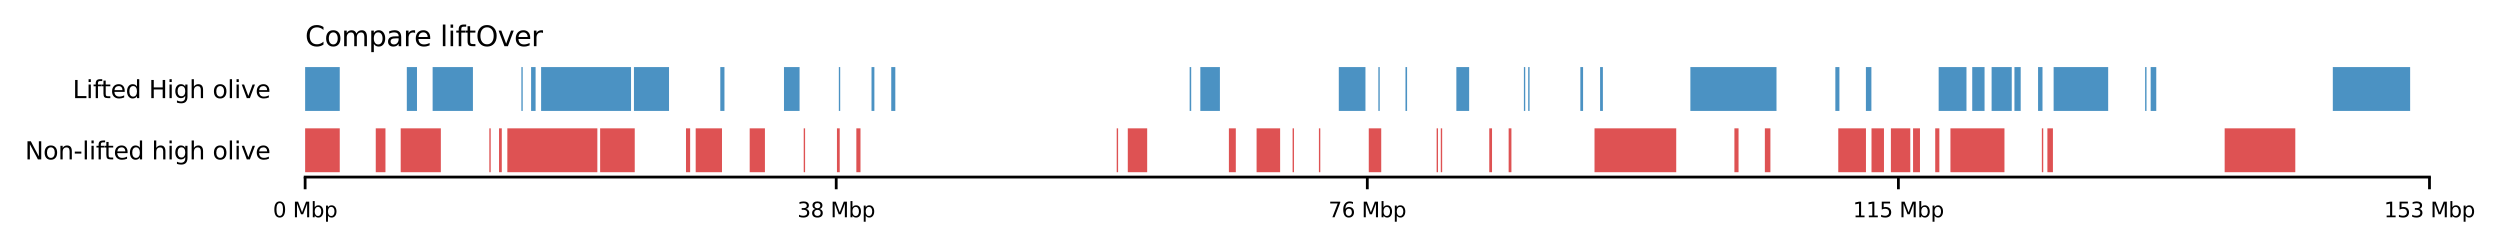 <?xml version="1.0" encoding="utf-8" standalone="no"?>
<!DOCTYPE svg PUBLIC "-//W3C//DTD SVG 1.1//EN"
  "http://www.w3.org/Graphics/SVG/1.1/DTD/svg11.dtd">
<svg xmlns:xlink="http://www.w3.org/1999/xlink" width="718.884pt" height="70.926pt" viewBox="0 0 718.884 70.926" xmlns="http://www.w3.org/2000/svg" version="1.1">
 <defs>
  <style type="text/css">*{stroke-linejoin: round; stroke-linecap: butt}</style>
 </defs>
 <g id="figure_1">
  <g id="patch_1">
   <path d="M 0 70.926 
L 718.884 70.926 
L 718.884 0 
L 0 0 
z
" style="fill: #ffffff"/>
  </g>
  <g id="axes_1">
   <g id="patch_2">
    <path d="M 87.741 50.919 
L 698.606 50.919 
L 698.606 36.899 
L 87.741 36.899 
z
" style="fill: #ffffff"/>
   </g>
   <g id="patch_3">
    <path d="M 87.741 49.517 
L 97.698 49.517 
L 97.698 36.899 
L 87.741 36.899 
z
" clip-path="url(#p22f415a8c5)" style="fill: #d62728; opacity: 0.8"/>
   </g>
   <g id="patch_4">
    <path d="M 108.052 49.517 
L 110.84 49.517 
L 110.84 36.899 
L 108.052 36.899 
z
" clip-path="url(#p22f415a8c5)" style="fill: #d62728; opacity: 0.8"/>
   </g>
   <g id="patch_5">
    <path d="M 115.22 49.517 
L 126.769 49.517 
L 126.769 36.899 
L 115.22 36.899 
z
" clip-path="url(#p22f415a8c5)" style="fill: #d62728; opacity: 0.8"/>
   </g>
   <g id="patch_6">
    <path d="M 140.708 49.517 
L 141.106 49.517 
L 141.106 36.899 
L 140.708 36.899 
z
" clip-path="url(#p22f415a8c5)" style="fill: #d62728; opacity: 0.8"/>
   </g>
   <g id="patch_7">
    <path d="M 143.496 49.517 
L 144.292 49.517 
L 144.292 36.899 
L 143.496 36.899 
z
" clip-path="url(#p22f415a8c5)" style="fill: #d62728; opacity: 0.8"/>
   </g>
   <g id="patch_8">
    <path d="M 145.885 49.517 
L 171.771 49.517 
L 171.771 36.899 
L 145.885 36.899 
z
" clip-path="url(#p22f415a8c5)" style="fill: #d62728; opacity: 0.8"/>
   </g>
   <g id="patch_9">
    <path d="M 172.568 49.517 
L 182.524 49.517 
L 182.524 36.899 
L 172.568 36.899 
z
" clip-path="url(#p22f415a8c5)" style="fill: #d62728; opacity: 0.8"/>
   </g>
   <g id="patch_10">
    <path d="M 197.259 49.517 
L 198.454 49.517 
L 198.454 36.899 
L 197.259 36.899 
z
" clip-path="url(#p22f415a8c5)" style="fill: #d62728; opacity: 0.8"/>
   </g>
   <g id="patch_11">
    <path d="M 200.047 49.517 
L 207.613 49.517 
L 207.613 36.899 
L 200.047 36.899 
z
" clip-path="url(#p22f415a8c5)" style="fill: #d62728; opacity: 0.8"/>
   </g>
   <g id="patch_12">
    <path d="M 215.578 49.517 
L 219.959 49.517 
L 219.959 36.899 
L 215.578 36.899 
z
" clip-path="url(#p22f415a8c5)" style="fill: #d62728; opacity: 0.8"/>
   </g>
   <g id="patch_13">
    <path d="M 231.11 49.517 
L 231.508 49.517 
L 231.508 36.899 
L 231.11 36.899 
z
" clip-path="url(#p22f415a8c5)" style="fill: #d62728; opacity: 0.8"/>
   </g>
   <g id="patch_14">
    <path d="M 240.668 49.517 
L 241.464 49.517 
L 241.464 36.899 
L 240.668 36.899 
z
" clip-path="url(#p22f415a8c5)" style="fill: #d62728; opacity: 0.8"/>
   </g>
   <g id="patch_15">
    <path d="M 246.243 49.517 
L 247.438 49.517 
L 247.438 36.899 
L 246.243 36.899 
z
" clip-path="url(#p22f415a8c5)" style="fill: #d62728; opacity: 0.8"/>
   </g>
   <g id="patch_16">
    <path d="M 321.113 49.517 
L 321.512 49.517 
L 321.512 36.899 
L 321.113 36.899 
z
" clip-path="url(#p22f415a8c5)" style="fill: #d62728; opacity: 0.8"/>
   </g>
   <g id="patch_17">
    <path d="M 324.299 49.517 
L 329.875 49.517 
L 329.875 36.899 
L 324.299 36.899 
z
" clip-path="url(#p22f415a8c5)" style="fill: #d62728; opacity: 0.8"/>
   </g>
   <g id="patch_18">
    <path d="M 353.371 49.517 
L 355.363 49.517 
L 355.363 36.899 
L 353.371 36.899 
z
" clip-path="url(#p22f415a8c5)" style="fill: #d62728; opacity: 0.8"/>
   </g>
   <g id="patch_19">
    <path d="M 361.336 49.517 
L 368.106 49.517 
L 368.106 36.899 
L 361.336 36.899 
z
" clip-path="url(#p22f415a8c5)" style="fill: #d62728; opacity: 0.8"/>
   </g>
   <g id="patch_20">
    <path d="M 371.691 49.517 
L 372.089 49.517 
L 372.089 36.899 
L 371.691 36.899 
z
" clip-path="url(#p22f415a8c5)" style="fill: #d62728; opacity: 0.8"/>
   </g>
   <g id="patch_21">
    <path d="M 379.257 49.517 
L 379.656 49.517 
L 379.656 36.899 
L 379.257 36.899 
z
" clip-path="url(#p22f415a8c5)" style="fill: #d62728; opacity: 0.8"/>
   </g>
   <g id="patch_22">
    <path d="M 393.594 49.517 
L 397.178 49.517 
L 397.178 36.899 
L 393.594 36.899 
z
" clip-path="url(#p22f415a8c5)" style="fill: #d62728; opacity: 0.8"/>
   </g>
   <g id="patch_23">
    <path d="M 413.108 49.517 
L 413.506 49.517 
L 413.506 36.899 
L 413.108 36.899 
z
" clip-path="url(#p22f415a8c5)" style="fill: #d62728; opacity: 0.8"/>
   </g>
   <g id="patch_24">
    <path d="M 414.303 49.517 
L 414.701 49.517 
L 414.701 36.899 
L 414.303 36.899 
z
" clip-path="url(#p22f415a8c5)" style="fill: #d62728; opacity: 0.8"/>
   </g>
   <g id="patch_25">
    <path d="M 428.242 49.517 
L 429.038 49.517 
L 429.038 36.899 
L 428.242 36.899 
z
" clip-path="url(#p22f415a8c5)" style="fill: #d62728; opacity: 0.8"/>
   </g>
   <g id="patch_26">
    <path d="M 433.817 49.517 
L 434.614 49.517 
L 434.614 36.899 
L 433.817 36.899 
z
" clip-path="url(#p22f415a8c5)" style="fill: #d62728; opacity: 0.8"/>
   </g>
   <g id="patch_27">
    <path d="M 458.508 49.517 
L 482.005 49.517 
L 482.005 36.899 
L 458.508 36.899 
z
" clip-path="url(#p22f415a8c5)" style="fill: #d62728; opacity: 0.8"/>
   </g>
   <g id="patch_28">
    <path d="M 498.731 49.517 
L 499.926 49.517 
L 499.926 36.899 
L 498.731 36.899 
z
" clip-path="url(#p22f415a8c5)" style="fill: #d62728; opacity: 0.8"/>
   </g>
   <g id="patch_29">
    <path d="M 507.493 49.517 
L 509.085 49.517 
L 509.085 36.899 
L 507.493 36.899 
z
" clip-path="url(#p22f415a8c5)" style="fill: #d62728; opacity: 0.8"/>
   </g>
   <g id="patch_30">
    <path d="M 528.6 49.517 
L 536.564 49.517 
L 536.564 36.899 
L 528.6 36.899 
z
" clip-path="url(#p22f415a8c5)" style="fill: #d62728; opacity: 0.8"/>
   </g>
   <g id="patch_31">
    <path d="M 538.157 49.517 
L 541.742 49.517 
L 541.742 36.899 
L 538.157 36.899 
z
" clip-path="url(#p22f415a8c5)" style="fill: #d62728; opacity: 0.8"/>
   </g>
   <g id="patch_32">
    <path d="M 543.733 49.517 
L 549.308 49.517 
L 549.308 36.899 
L 543.733 36.899 
z
" clip-path="url(#p22f415a8c5)" style="fill: #d62728; opacity: 0.8"/>
   </g>
   <g id="patch_33">
    <path d="M 550.105 49.517 
L 552.096 49.517 
L 552.096 36.899 
L 550.105 36.899 
z
" clip-path="url(#p22f415a8c5)" style="fill: #d62728; opacity: 0.8"/>
   </g>
   <g id="patch_34">
    <path d="M 556.477 49.517 
L 557.671 49.517 
L 557.671 36.899 
L 556.477 36.899 
z
" clip-path="url(#p22f415a8c5)" style="fill: #d62728; opacity: 0.8"/>
   </g>
   <g id="patch_35">
    <path d="M 560.857 49.517 
L 576.389 49.517 
L 576.389 36.899 
L 560.857 36.899 
z
" clip-path="url(#p22f415a8c5)" style="fill: #d62728; opacity: 0.8"/>
   </g>
   <g id="patch_36">
    <path d="M 587.142 49.517 
L 587.54 49.517 
L 587.54 36.899 
L 587.142 36.899 
z
" clip-path="url(#p22f415a8c5)" style="fill: #d62728; opacity: 0.8"/>
   </g>
   <g id="patch_37">
    <path d="M 588.735 49.517 
L 590.328 49.517 
L 590.328 36.899 
L 588.735 36.899 
z
" clip-path="url(#p22f415a8c5)" style="fill: #d62728; opacity: 0.8"/>
   </g>
   <g id="patch_38">
    <path d="M 639.71 49.517 
L 660.021 49.517 
L 660.021 36.899 
L 639.71 36.899 
z
" clip-path="url(#p22f415a8c5)" style="fill: #d62728; opacity: 0.8"/>
   </g>
   <g id="matplotlib.axis_1">
    <g id="xtick_1">
     <g id="line2d_1">
      <defs>
       <path id="m052ff5edda" d="M 0 0 
L 0 3.5 
" style="stroke: #000000; stroke-width: 0.8"/>
      </defs>
      <g>
       <use xlink:href="#m052ff5edda" x="87.741" y="50.919" style="stroke: #000000; stroke-width: 0.8"/>
      </g>
     </g>
     <g id="text_1">
      <!-- 0 Mbp -->
      <g transform="translate(78.482 62.478) scale(0.06 -0.06)">
       <defs>
        <path id="DejaVuSans-30" d="M 2034 4250 
Q 1547 4250 1301 3770 
Q 1056 3291 1056 2328 
Q 1056 1369 1301 889 
Q 1547 409 2034 409 
Q 2525 409 2770 889 
Q 3016 1369 3016 2328 
Q 3016 3291 2770 3770 
Q 2525 4250 2034 4250 
z
M 2034 4750 
Q 2819 4750 3233 4129 
Q 3647 3509 3647 2328 
Q 3647 1150 3233 529 
Q 2819 -91 2034 -91 
Q 1250 -91 836 529 
Q 422 1150 422 2328 
Q 422 3509 836 4129 
Q 1250 4750 2034 4750 
z
" transform="scale(0.016)"/>
        <path id="DejaVuSans-20" transform="scale(0.016)"/>
        <path id="DejaVuSans-4d" d="M 628 4666 
L 1569 4666 
L 2759 1491 
L 3956 4666 
L 4897 4666 
L 4897 0 
L 4281 0 
L 4281 4097 
L 3078 897 
L 2444 897 
L 1241 4097 
L 1241 0 
L 628 0 
L 628 4666 
z
" transform="scale(0.016)"/>
        <path id="DejaVuSans-62" d="M 3116 1747 
Q 3116 2381 2855 2742 
Q 2594 3103 2138 3103 
Q 1681 3103 1420 2742 
Q 1159 2381 1159 1747 
Q 1159 1113 1420 752 
Q 1681 391 2138 391 
Q 2594 391 2855 752 
Q 3116 1113 3116 1747 
z
M 1159 2969 
Q 1341 3281 1617 3432 
Q 1894 3584 2278 3584 
Q 2916 3584 3314 3078 
Q 3713 2572 3713 1747 
Q 3713 922 3314 415 
Q 2916 -91 2278 -91 
Q 1894 -91 1617 61 
Q 1341 213 1159 525 
L 1159 0 
L 581 0 
L 581 4863 
L 1159 4863 
L 1159 2969 
z
" transform="scale(0.016)"/>
        <path id="DejaVuSans-70" d="M 1159 525 
L 1159 -1331 
L 581 -1331 
L 581 3500 
L 1159 3500 
L 1159 2969 
Q 1341 3281 1617 3432 
Q 1894 3584 2278 3584 
Q 2916 3584 3314 3078 
Q 3713 2572 3713 1747 
Q 3713 922 3314 415 
Q 2916 -91 2278 -91 
Q 1894 -91 1617 61 
Q 1341 213 1159 525 
z
M 3116 1747 
Q 3116 2381 2855 2742 
Q 2594 3103 2138 3103 
Q 1681 3103 1420 2742 
Q 1159 2381 1159 1747 
Q 1159 1113 1420 752 
Q 1681 391 2138 391 
Q 2594 391 2855 752 
Q 3116 1113 3116 1747 
z
" transform="scale(0.016)"/>
       </defs>
       <use xlink:href="#DejaVuSans-30"/>
       <use xlink:href="#DejaVuSans-20" x="63.623"/>
       <use xlink:href="#DejaVuSans-4d" x="95.41"/>
       <use xlink:href="#DejaVuSans-62" x="181.689"/>
       <use xlink:href="#DejaVuSans-70" x="245.166"/>
      </g>
     </g>
    </g>
    <g id="xtick_2">
     <g id="line2d_2">
      <g>
       <use xlink:href="#m052ff5edda" x="240.458" y="50.919" style="stroke: #000000; stroke-width: 0.8"/>
      </g>
     </g>
     <g id="text_2">
      <!-- 38 Mbp -->
      <g transform="translate(229.289 62.478) scale(0.06 -0.06)">
       <defs>
        <path id="DejaVuSans-33" d="M 2597 2516 
Q 3050 2419 3304 2112 
Q 3559 1806 3559 1356 
Q 3559 666 3084 287 
Q 2609 -91 1734 -91 
Q 1441 -91 1130 -33 
Q 819 25 488 141 
L 488 750 
Q 750 597 1062 519 
Q 1375 441 1716 441 
Q 2309 441 2620 675 
Q 2931 909 2931 1356 
Q 2931 1769 2642 2001 
Q 2353 2234 1838 2234 
L 1294 2234 
L 1294 2753 
L 1863 2753 
Q 2328 2753 2575 2939 
Q 2822 3125 2822 3475 
Q 2822 3834 2567 4026 
Q 2313 4219 1838 4219 
Q 1578 4219 1281 4162 
Q 984 4106 628 3988 
L 628 4550 
Q 988 4650 1302 4700 
Q 1616 4750 1894 4750 
Q 2613 4750 3031 4423 
Q 3450 4097 3450 3541 
Q 3450 3153 3228 2886 
Q 3006 2619 2597 2516 
z
" transform="scale(0.016)"/>
        <path id="DejaVuSans-38" d="M 2034 2216 
Q 1584 2216 1326 1975 
Q 1069 1734 1069 1313 
Q 1069 891 1326 650 
Q 1584 409 2034 409 
Q 2484 409 2743 651 
Q 3003 894 3003 1313 
Q 3003 1734 2745 1975 
Q 2488 2216 2034 2216 
z
M 1403 2484 
Q 997 2584 770 2862 
Q 544 3141 544 3541 
Q 544 4100 942 4425 
Q 1341 4750 2034 4750 
Q 2731 4750 3128 4425 
Q 3525 4100 3525 3541 
Q 3525 3141 3298 2862 
Q 3072 2584 2669 2484 
Q 3125 2378 3379 2068 
Q 3634 1759 3634 1313 
Q 3634 634 3220 271 
Q 2806 -91 2034 -91 
Q 1263 -91 848 271 
Q 434 634 434 1313 
Q 434 1759 690 2068 
Q 947 2378 1403 2484 
z
M 1172 3481 
Q 1172 3119 1398 2916 
Q 1625 2713 2034 2713 
Q 2441 2713 2670 2916 
Q 2900 3119 2900 3481 
Q 2900 3844 2670 4047 
Q 2441 4250 2034 4250 
Q 1625 4250 1398 4047 
Q 1172 3844 1172 3481 
z
" transform="scale(0.016)"/>
       </defs>
       <use xlink:href="#DejaVuSans-33"/>
       <use xlink:href="#DejaVuSans-38" x="63.623"/>
       <use xlink:href="#DejaVuSans-20" x="127.246"/>
       <use xlink:href="#DejaVuSans-4d" x="159.033"/>
       <use xlink:href="#DejaVuSans-62" x="245.312"/>
       <use xlink:href="#DejaVuSans-70" x="308.789"/>
      </g>
     </g>
    </g>
    <g id="xtick_3">
     <g id="line2d_3">
      <g>
       <use xlink:href="#m052ff5edda" x="393.174" y="50.919" style="stroke: #000000; stroke-width: 0.8"/>
      </g>
     </g>
     <g id="text_3">
      <!-- 76 Mbp -->
      <g transform="translate(382.005 62.478) scale(0.06 -0.06)">
       <defs>
        <path id="DejaVuSans-37" d="M 525 4666 
L 3525 4666 
L 3525 4397 
L 1831 0 
L 1172 0 
L 2766 4134 
L 525 4134 
L 525 4666 
z
" transform="scale(0.016)"/>
        <path id="DejaVuSans-36" d="M 2113 2584 
Q 1688 2584 1439 2293 
Q 1191 2003 1191 1497 
Q 1191 994 1439 701 
Q 1688 409 2113 409 
Q 2538 409 2786 701 
Q 3034 994 3034 1497 
Q 3034 2003 2786 2293 
Q 2538 2584 2113 2584 
z
M 3366 4563 
L 3366 3988 
Q 3128 4100 2886 4159 
Q 2644 4219 2406 4219 
Q 1781 4219 1451 3797 
Q 1122 3375 1075 2522 
Q 1259 2794 1537 2939 
Q 1816 3084 2150 3084 
Q 2853 3084 3261 2657 
Q 3669 2231 3669 1497 
Q 3669 778 3244 343 
Q 2819 -91 2113 -91 
Q 1303 -91 875 529 
Q 447 1150 447 2328 
Q 447 3434 972 4092 
Q 1497 4750 2381 4750 
Q 2619 4750 2861 4703 
Q 3103 4656 3366 4563 
z
" transform="scale(0.016)"/>
       </defs>
       <use xlink:href="#DejaVuSans-37"/>
       <use xlink:href="#DejaVuSans-36" x="63.623"/>
       <use xlink:href="#DejaVuSans-20" x="127.246"/>
       <use xlink:href="#DejaVuSans-4d" x="159.033"/>
       <use xlink:href="#DejaVuSans-62" x="245.312"/>
       <use xlink:href="#DejaVuSans-70" x="308.789"/>
      </g>
     </g>
    </g>
    <g id="xtick_4">
     <g id="line2d_4">
      <g>
       <use xlink:href="#m052ff5edda" x="545.89" y="50.919" style="stroke: #000000; stroke-width: 0.8"/>
      </g>
     </g>
     <g id="text_4">
      <!-- 115 Mbp -->
      <g transform="translate(532.813 62.478) scale(0.06 -0.06)">
       <defs>
        <path id="DejaVuSans-31" d="M 794 531 
L 1825 531 
L 1825 4091 
L 703 3866 
L 703 4441 
L 1819 4666 
L 2450 4666 
L 2450 531 
L 3481 531 
L 3481 0 
L 794 0 
L 794 531 
z
" transform="scale(0.016)"/>
        <path id="DejaVuSans-35" d="M 691 4666 
L 3169 4666 
L 3169 4134 
L 1269 4134 
L 1269 2991 
Q 1406 3038 1543 3061 
Q 1681 3084 1819 3084 
Q 2600 3084 3056 2656 
Q 3513 2228 3513 1497 
Q 3513 744 3044 326 
Q 2575 -91 1722 -91 
Q 1428 -91 1123 -41 
Q 819 9 494 109 
L 494 744 
Q 775 591 1075 516 
Q 1375 441 1709 441 
Q 2250 441 2565 725 
Q 2881 1009 2881 1497 
Q 2881 1984 2565 2268 
Q 2250 2553 1709 2553 
Q 1456 2553 1204 2497 
Q 953 2441 691 2322 
L 691 4666 
z
" transform="scale(0.016)"/>
       </defs>
       <use xlink:href="#DejaVuSans-31"/>
       <use xlink:href="#DejaVuSans-31" x="63.623"/>
       <use xlink:href="#DejaVuSans-35" x="127.246"/>
       <use xlink:href="#DejaVuSans-20" x="190.869"/>
       <use xlink:href="#DejaVuSans-4d" x="222.656"/>
       <use xlink:href="#DejaVuSans-62" x="308.936"/>
       <use xlink:href="#DejaVuSans-70" x="372.412"/>
      </g>
     </g>
    </g>
    <g id="xtick_5">
     <g id="line2d_5">
      <g>
       <use xlink:href="#m052ff5edda" x="698.606" y="50.919" style="stroke: #000000; stroke-width: 0.8"/>
      </g>
     </g>
     <g id="text_5">
      <!-- 153 Mbp -->
      <g transform="translate(685.529 62.478) scale(0.06 -0.06)">
       <use xlink:href="#DejaVuSans-31"/>
       <use xlink:href="#DejaVuSans-35" x="63.623"/>
       <use xlink:href="#DejaVuSans-33" x="127.246"/>
       <use xlink:href="#DejaVuSans-20" x="190.869"/>
       <use xlink:href="#DejaVuSans-4d" x="222.656"/>
       <use xlink:href="#DejaVuSans-62" x="308.936"/>
       <use xlink:href="#DejaVuSans-70" x="372.412"/>
      </g>
     </g>
    </g>
   </g>
   <g id="matplotlib.axis_2">
    <g id="text_6">
     <!-- Non-lifted high olive -->
     <g transform="translate(7.2 45.84) scale(0.07 -0.07)">
      <defs>
       <path id="DejaVuSans-4e" d="M 628 4666 
L 1478 4666 
L 3547 763 
L 3547 4666 
L 4159 4666 
L 4159 0 
L 3309 0 
L 1241 3903 
L 1241 0 
L 628 0 
L 628 4666 
z
" transform="scale(0.016)"/>
       <path id="DejaVuSans-6f" d="M 1959 3097 
Q 1497 3097 1228 2736 
Q 959 2375 959 1747 
Q 959 1119 1226 758 
Q 1494 397 1959 397 
Q 2419 397 2687 759 
Q 2956 1122 2956 1747 
Q 2956 2369 2687 2733 
Q 2419 3097 1959 3097 
z
M 1959 3584 
Q 2709 3584 3137 3096 
Q 3566 2609 3566 1747 
Q 3566 888 3137 398 
Q 2709 -91 1959 -91 
Q 1206 -91 779 398 
Q 353 888 353 1747 
Q 353 2609 779 3096 
Q 1206 3584 1959 3584 
z
" transform="scale(0.016)"/>
       <path id="DejaVuSans-6e" d="M 3513 2113 
L 3513 0 
L 2938 0 
L 2938 2094 
Q 2938 2591 2744 2837 
Q 2550 3084 2163 3084 
Q 1697 3084 1428 2787 
Q 1159 2491 1159 1978 
L 1159 0 
L 581 0 
L 581 3500 
L 1159 3500 
L 1159 2956 
Q 1366 3272 1645 3428 
Q 1925 3584 2291 3584 
Q 2894 3584 3203 3211 
Q 3513 2838 3513 2113 
z
" transform="scale(0.016)"/>
       <path id="DejaVuSans-2d" d="M 313 2009 
L 1997 2009 
L 1997 1497 
L 313 1497 
L 313 2009 
z
" transform="scale(0.016)"/>
       <path id="DejaVuSans-6c" d="M 603 4863 
L 1178 4863 
L 1178 0 
L 603 0 
L 603 4863 
z
" transform="scale(0.016)"/>
       <path id="DejaVuSans-69" d="M 603 3500 
L 1178 3500 
L 1178 0 
L 603 0 
L 603 3500 
z
M 603 4863 
L 1178 4863 
L 1178 4134 
L 603 4134 
L 603 4863 
z
" transform="scale(0.016)"/>
       <path id="DejaVuSans-66" d="M 2375 4863 
L 2375 4384 
L 1825 4384 
Q 1516 4384 1395 4259 
Q 1275 4134 1275 3809 
L 1275 3500 
L 2222 3500 
L 2222 3053 
L 1275 3053 
L 1275 0 
L 697 0 
L 697 3053 
L 147 3053 
L 147 3500 
L 697 3500 
L 697 3744 
Q 697 4328 969 4595 
Q 1241 4863 1831 4863 
L 2375 4863 
z
" transform="scale(0.016)"/>
       <path id="DejaVuSans-74" d="M 1172 4494 
L 1172 3500 
L 2356 3500 
L 2356 3053 
L 1172 3053 
L 1172 1153 
Q 1172 725 1289 603 
Q 1406 481 1766 481 
L 2356 481 
L 2356 0 
L 1766 0 
Q 1100 0 847 248 
Q 594 497 594 1153 
L 594 3053 
L 172 3053 
L 172 3500 
L 594 3500 
L 594 4494 
L 1172 4494 
z
" transform="scale(0.016)"/>
       <path id="DejaVuSans-65" d="M 3597 1894 
L 3597 1613 
L 953 1613 
Q 991 1019 1311 708 
Q 1631 397 2203 397 
Q 2534 397 2845 478 
Q 3156 559 3463 722 
L 3463 178 
Q 3153 47 2828 -22 
Q 2503 -91 2169 -91 
Q 1331 -91 842 396 
Q 353 884 353 1716 
Q 353 2575 817 3079 
Q 1281 3584 2069 3584 
Q 2775 3584 3186 3129 
Q 3597 2675 3597 1894 
z
M 3022 2063 
Q 3016 2534 2758 2815 
Q 2500 3097 2075 3097 
Q 1594 3097 1305 2825 
Q 1016 2553 972 2059 
L 3022 2063 
z
" transform="scale(0.016)"/>
       <path id="DejaVuSans-64" d="M 2906 2969 
L 2906 4863 
L 3481 4863 
L 3481 0 
L 2906 0 
L 2906 525 
Q 2725 213 2448 61 
Q 2172 -91 1784 -91 
Q 1150 -91 751 415 
Q 353 922 353 1747 
Q 353 2572 751 3078 
Q 1150 3584 1784 3584 
Q 2172 3584 2448 3432 
Q 2725 3281 2906 2969 
z
M 947 1747 
Q 947 1113 1208 752 
Q 1469 391 1925 391 
Q 2381 391 2643 752 
Q 2906 1113 2906 1747 
Q 2906 2381 2643 2742 
Q 2381 3103 1925 3103 
Q 1469 3103 1208 2742 
Q 947 2381 947 1747 
z
" transform="scale(0.016)"/>
       <path id="DejaVuSans-68" d="M 3513 2113 
L 3513 0 
L 2938 0 
L 2938 2094 
Q 2938 2591 2744 2837 
Q 2550 3084 2163 3084 
Q 1697 3084 1428 2787 
Q 1159 2491 1159 1978 
L 1159 0 
L 581 0 
L 581 4863 
L 1159 4863 
L 1159 2956 
Q 1366 3272 1645 3428 
Q 1925 3584 2291 3584 
Q 2894 3584 3203 3211 
Q 3513 2838 3513 2113 
z
" transform="scale(0.016)"/>
       <path id="DejaVuSans-67" d="M 2906 1791 
Q 2906 2416 2648 2759 
Q 2391 3103 1925 3103 
Q 1463 3103 1205 2759 
Q 947 2416 947 1791 
Q 947 1169 1205 825 
Q 1463 481 1925 481 
Q 2391 481 2648 825 
Q 2906 1169 2906 1791 
z
M 3481 434 
Q 3481 -459 3084 -895 
Q 2688 -1331 1869 -1331 
Q 1566 -1331 1297 -1286 
Q 1028 -1241 775 -1147 
L 775 -588 
Q 1028 -725 1275 -790 
Q 1522 -856 1778 -856 
Q 2344 -856 2625 -561 
Q 2906 -266 2906 331 
L 2906 616 
Q 2728 306 2450 153 
Q 2172 0 1784 0 
Q 1141 0 747 490 
Q 353 981 353 1791 
Q 353 2603 747 3093 
Q 1141 3584 1784 3584 
Q 2172 3584 2450 3431 
Q 2728 3278 2906 2969 
L 2906 3500 
L 3481 3500 
L 3481 434 
z
" transform="scale(0.016)"/>
       <path id="DejaVuSans-76" d="M 191 3500 
L 800 3500 
L 1894 563 
L 2988 3500 
L 3597 3500 
L 2284 0 
L 1503 0 
L 191 3500 
z
" transform="scale(0.016)"/>
      </defs>
      <use xlink:href="#DejaVuSans-4e"/>
      <use xlink:href="#DejaVuSans-6f" x="74.805"/>
      <use xlink:href="#DejaVuSans-6e" x="135.986"/>
      <use xlink:href="#DejaVuSans-2d" x="199.365"/>
      <use xlink:href="#DejaVuSans-6c" x="235.449"/>
      <use xlink:href="#DejaVuSans-69" x="263.232"/>
      <use xlink:href="#DejaVuSans-66" x="291.016"/>
      <use xlink:href="#DejaVuSans-74" x="324.471"/>
      <use xlink:href="#DejaVuSans-65" x="363.68"/>
      <use xlink:href="#DejaVuSans-64" x="425.203"/>
      <use xlink:href="#DejaVuSans-20" x="488.68"/>
      <use xlink:href="#DejaVuSans-68" x="520.467"/>
      <use xlink:href="#DejaVuSans-69" x="583.846"/>
      <use xlink:href="#DejaVuSans-67" x="611.629"/>
      <use xlink:href="#DejaVuSans-68" x="675.105"/>
      <use xlink:href="#DejaVuSans-20" x="738.484"/>
      <use xlink:href="#DejaVuSans-6f" x="770.271"/>
      <use xlink:href="#DejaVuSans-6c" x="831.453"/>
      <use xlink:href="#DejaVuSans-69" x="859.236"/>
      <use xlink:href="#DejaVuSans-76" x="887.02"/>
      <use xlink:href="#DejaVuSans-65" x="946.199"/>
     </g>
    </g>
   </g>
   <g id="patch_39">
    <path d="M 87.741 50.919 
L 698.606 50.919 
" style="fill: none; stroke: #000000; stroke-width: 0.8; stroke-linejoin: miter; stroke-linecap: square"/>
   </g>
  </g>
  <g id="axes_2">
   <g id="patch_40">
    <path d="M 87.741 33.299 
L 698.606 33.299 
L 698.606 19.279 
L 87.741 19.279 
z
" style="fill: #ffffff"/>
   </g>
   <g id="patch_41">
    <path d="M 87.741 31.897 
L 97.698 31.897 
L 97.698 19.279 
L 87.741 19.279 
z
" clip-path="url(#pe7d6f8765e)" style="fill: #1f77b4; opacity: 0.8"/>
   </g>
   <g id="patch_42">
    <path d="M 116.983 31.897 
L 119.908 31.897 
L 119.908 19.279 
L 116.983 19.279 
z
" clip-path="url(#pe7d6f8765e)" style="fill: #1f77b4; opacity: 0.8"/>
   </g>
   <g id="patch_43">
    <path d="M 124.404 31.897 
L 135.994 31.897 
L 135.994 19.279 
L 124.404 19.279 
z
" clip-path="url(#pe7d6f8765e)" style="fill: #1f77b4; opacity: 0.8"/>
   </g>
   <g id="patch_44">
    <path d="M 149.921 31.897 
L 150.311 31.897 
L 150.311 19.279 
L 149.921 19.279 
z
" clip-path="url(#pe7d6f8765e)" style="fill: #1f77b4; opacity: 0.8"/>
   </g>
   <g id="patch_45">
    <path d="M 152.716 31.897 
L 154.013 31.897 
L 154.013 19.279 
L 152.716 19.279 
z
" clip-path="url(#pe7d6f8765e)" style="fill: #1f77b4; opacity: 0.8"/>
   </g>
   <g id="patch_46">
    <path d="M 155.596 31.897 
L 181.456 31.897 
L 181.456 19.279 
L 155.596 19.279 
z
" clip-path="url(#pe7d6f8765e)" style="fill: #1f77b4; opacity: 0.8"/>
   </g>
   <g id="patch_47">
    <path d="M 182.292 31.897 
L 192.38 31.897 
L 192.38 19.279 
L 182.292 19.279 
z
" clip-path="url(#pe7d6f8765e)" style="fill: #1f77b4; opacity: 0.8"/>
   </g>
   <g id="patch_48">
    <path d="M 207.123 31.897 
L 208.319 31.897 
L 208.319 19.279 
L 207.123 19.279 
z
" clip-path="url(#pe7d6f8765e)" style="fill: #1f77b4; opacity: 0.8"/>
   </g>
   <g id="patch_49">
    <path d="M 225.435 31.897 
L 229.921 31.897 
L 229.921 19.279 
L 225.435 19.279 
z
" clip-path="url(#pe7d6f8765e)" style="fill: #1f77b4; opacity: 0.8"/>
   </g>
   <g id="patch_50">
    <path d="M 241.209 31.897 
L 241.605 31.897 
L 241.605 19.279 
L 241.209 19.279 
z
" clip-path="url(#pe7d6f8765e)" style="fill: #1f77b4; opacity: 0.8"/>
   </g>
   <g id="patch_51">
    <path d="M 250.61 31.897 
L 251.431 31.897 
L 251.431 19.279 
L 250.61 19.279 
z
" clip-path="url(#pe7d6f8765e)" style="fill: #1f77b4; opacity: 0.8"/>
   </g>
   <g id="patch_52">
    <path d="M 256.279 31.897 
L 257.451 31.897 
L 257.451 19.279 
L 256.279 19.279 
z
" clip-path="url(#pe7d6f8765e)" style="fill: #1f77b4; opacity: 0.8"/>
   </g>
   <g id="patch_53">
    <path d="M 342.09 31.897 
L 342.534 31.897 
L 342.534 19.279 
L 342.09 19.279 
z
" clip-path="url(#pe7d6f8765e)" style="fill: #1f77b4; opacity: 0.8"/>
   </g>
   <g id="patch_54">
    <path d="M 345.159 31.897 
L 350.791 31.897 
L 350.791 19.279 
L 345.159 19.279 
z
" clip-path="url(#pe7d6f8765e)" style="fill: #1f77b4; opacity: 0.8"/>
   </g>
   <g id="patch_55">
    <path d="M 384.976 31.897 
L 392.643 31.897 
L 392.643 19.279 
L 384.976 19.279 
z
" clip-path="url(#pe7d6f8765e)" style="fill: #1f77b4; opacity: 0.8"/>
   </g>
   <g id="patch_56">
    <path d="M 396.349 31.897 
L 396.745 31.897 
L 396.745 19.279 
L 396.349 19.279 
z
" clip-path="url(#pe7d6f8765e)" style="fill: #1f77b4; opacity: 0.8"/>
   </g>
   <g id="patch_57">
    <path d="M 404.149 31.897 
L 404.611 31.897 
L 404.611 19.279 
L 404.149 19.279 
z
" clip-path="url(#pe7d6f8765e)" style="fill: #1f77b4; opacity: 0.8"/>
   </g>
   <g id="patch_58">
    <path d="M 418.782 31.897 
L 422.457 31.897 
L 422.457 19.279 
L 418.782 19.279 
z
" clip-path="url(#pe7d6f8765e)" style="fill: #1f77b4; opacity: 0.8"/>
   </g>
   <g id="patch_59">
    <path d="M 438.2 31.897 
L 438.589 31.897 
L 438.589 19.279 
L 438.2 19.279 
z
" clip-path="url(#pe7d6f8765e)" style="fill: #1f77b4; opacity: 0.8"/>
   </g>
   <g id="patch_60">
    <path d="M 439.436 31.897 
L 439.835 31.897 
L 439.835 19.279 
L 439.436 19.279 
z
" clip-path="url(#pe7d6f8765e)" style="fill: #1f77b4; opacity: 0.8"/>
   </g>
   <g id="patch_61">
    <path d="M 454.431 31.897 
L 455.22 31.897 
L 455.22 19.279 
L 454.431 19.279 
z
" clip-path="url(#pe7d6f8765e)" style="fill: #1f77b4; opacity: 0.8"/>
   </g>
   <g id="patch_62">
    <path d="M 460.109 31.897 
L 460.918 31.897 
L 460.918 19.279 
L 460.109 19.279 
z
" clip-path="url(#pe7d6f8765e)" style="fill: #1f77b4; opacity: 0.8"/>
   </g>
   <g id="patch_63">
    <path d="M 486.072 31.897 
L 510.84 31.897 
L 510.84 19.279 
L 486.072 19.279 
z
" clip-path="url(#pe7d6f8765e)" style="fill: #1f77b4; opacity: 0.8"/>
   </g>
   <g id="patch_64">
    <path d="M 527.757 31.897 
L 528.931 31.897 
L 528.931 19.279 
L 527.757 19.279 
z
" clip-path="url(#pe7d6f8765e)" style="fill: #1f77b4; opacity: 0.8"/>
   </g>
   <g id="patch_65">
    <path d="M 536.548 31.897 
L 538.125 31.897 
L 538.125 19.279 
L 536.548 19.279 
z
" clip-path="url(#pe7d6f8765e)" style="fill: #1f77b4; opacity: 0.8"/>
   </g>
   <g id="patch_66">
    <path d="M 557.468 31.897 
L 565.468 31.897 
L 565.468 19.279 
L 557.468 19.279 
z
" clip-path="url(#pe7d6f8765e)" style="fill: #1f77b4; opacity: 0.8"/>
   </g>
   <g id="patch_67">
    <path d="M 572.695 31.897 
L 578.488 31.897 
L 578.488 19.279 
L 572.695 19.279 
z
" clip-path="url(#pe7d6f8765e)" style="fill: #1f77b4; opacity: 0.8"/>
   </g>
   <g id="patch_68">
    <path d="M 579.256 31.897 
L 581.061 31.897 
L 581.061 19.279 
L 579.256 19.279 
z
" clip-path="url(#pe7d6f8765e)" style="fill: #1f77b4; opacity: 0.8"/>
   </g>
   <g id="patch_69">
    <path d="M 586.05 31.897 
L 587.327 31.897 
L 587.327 19.279 
L 586.05 19.279 
z
" clip-path="url(#pe7d6f8765e)" style="fill: #1f77b4; opacity: 0.8"/>
   </g>
   <g id="patch_70">
    <path d="M 590.527 31.897 
L 606.212 31.897 
L 606.212 19.279 
L 590.527 19.279 
z
" clip-path="url(#pe7d6f8765e)" style="fill: #1f77b4; opacity: 0.8"/>
   </g>
   <g id="patch_71">
    <path d="M 616.834 31.897 
L 617.241 31.897 
L 617.241 19.279 
L 616.834 19.279 
z
" clip-path="url(#pe7d6f8765e)" style="fill: #1f77b4; opacity: 0.8"/>
   </g>
   <g id="patch_72">
    <path d="M 567.119 31.897 
L 570.668 31.897 
L 570.668 19.279 
L 567.119 19.279 
z
" clip-path="url(#pe7d6f8765e)" style="fill: #1f77b4; opacity: 0.8"/>
   </g>
   <g id="patch_73">
    <path d="M 618.432 31.897 
L 620.041 31.897 
L 620.041 19.279 
L 618.432 19.279 
z
" clip-path="url(#pe7d6f8765e)" style="fill: #1f77b4; opacity: 0.8"/>
   </g>
   <g id="patch_74">
    <path d="M 670.809 31.897 
L 693.044 31.897 
L 693.044 19.279 
L 670.809 19.279 
z
" clip-path="url(#pe7d6f8765e)" style="fill: #1f77b4; opacity: 0.8"/>
   </g>
   <g id="matplotlib.axis_3">
    <g id="text_7">
     <!-- Lifted High olive -->
     <g transform="translate(20.898 28.22) scale(0.07 -0.07)">
      <defs>
       <path id="DejaVuSans-4c" d="M 628 4666 
L 1259 4666 
L 1259 531 
L 3531 531 
L 3531 0 
L 628 0 
L 628 4666 
z
" transform="scale(0.016)"/>
       <path id="DejaVuSans-48" d="M 628 4666 
L 1259 4666 
L 1259 2753 
L 3553 2753 
L 3553 4666 
L 4184 4666 
L 4184 0 
L 3553 0 
L 3553 2222 
L 1259 2222 
L 1259 0 
L 628 0 
L 628 4666 
z
" transform="scale(0.016)"/>
      </defs>
      <use xlink:href="#DejaVuSans-4c"/>
      <use xlink:href="#DejaVuSans-69" x="55.713"/>
      <use xlink:href="#DejaVuSans-66" x="83.496"/>
      <use xlink:href="#DejaVuSans-74" x="116.951"/>
      <use xlink:href="#DejaVuSans-65" x="156.16"/>
      <use xlink:href="#DejaVuSans-64" x="217.684"/>
      <use xlink:href="#DejaVuSans-20" x="281.16"/>
      <use xlink:href="#DejaVuSans-48" x="312.947"/>
      <use xlink:href="#DejaVuSans-69" x="388.143"/>
      <use xlink:href="#DejaVuSans-67" x="415.926"/>
      <use xlink:href="#DejaVuSans-68" x="479.402"/>
      <use xlink:href="#DejaVuSans-20" x="542.781"/>
      <use xlink:href="#DejaVuSans-6f" x="574.568"/>
      <use xlink:href="#DejaVuSans-6c" x="635.75"/>
      <use xlink:href="#DejaVuSans-69" x="663.533"/>
      <use xlink:href="#DejaVuSans-76" x="691.316"/>
      <use xlink:href="#DejaVuSans-65" x="750.496"/>
     </g>
    </g>
   </g>
   <g id="text_8">
    <!-- Compare liftOver -->
    <g transform="translate(87.741 13.279) scale(0.08 -0.08)">
     <defs>
      <path id="DejaVuSans-43" d="M 4122 4306 
L 4122 3641 
Q 3803 3938 3442 4084 
Q 3081 4231 2675 4231 
Q 1875 4231 1450 3742 
Q 1025 3253 1025 2328 
Q 1025 1406 1450 917 
Q 1875 428 2675 428 
Q 3081 428 3442 575 
Q 3803 722 4122 1019 
L 4122 359 
Q 3791 134 3420 21 
Q 3050 -91 2638 -91 
Q 1578 -91 968 557 
Q 359 1206 359 2328 
Q 359 3453 968 4101 
Q 1578 4750 2638 4750 
Q 3056 4750 3426 4639 
Q 3797 4528 4122 4306 
z
" transform="scale(0.016)"/>
      <path id="DejaVuSans-6d" d="M 3328 2828 
Q 3544 3216 3844 3400 
Q 4144 3584 4550 3584 
Q 5097 3584 5394 3201 
Q 5691 2819 5691 2113 
L 5691 0 
L 5113 0 
L 5113 2094 
Q 5113 2597 4934 2840 
Q 4756 3084 4391 3084 
Q 3944 3084 3684 2787 
Q 3425 2491 3425 1978 
L 3425 0 
L 2847 0 
L 2847 2094 
Q 2847 2600 2669 2842 
Q 2491 3084 2119 3084 
Q 1678 3084 1418 2786 
Q 1159 2488 1159 1978 
L 1159 0 
L 581 0 
L 581 3500 
L 1159 3500 
L 1159 2956 
Q 1356 3278 1631 3431 
Q 1906 3584 2284 3584 
Q 2666 3584 2933 3390 
Q 3200 3197 3328 2828 
z
" transform="scale(0.016)"/>
      <path id="DejaVuSans-61" d="M 2194 1759 
Q 1497 1759 1228 1600 
Q 959 1441 959 1056 
Q 959 750 1161 570 
Q 1363 391 1709 391 
Q 2188 391 2477 730 
Q 2766 1069 2766 1631 
L 2766 1759 
L 2194 1759 
z
M 3341 1997 
L 3341 0 
L 2766 0 
L 2766 531 
Q 2569 213 2275 61 
Q 1981 -91 1556 -91 
Q 1019 -91 701 211 
Q 384 513 384 1019 
Q 384 1609 779 1909 
Q 1175 2209 1959 2209 
L 2766 2209 
L 2766 2266 
Q 2766 2663 2505 2880 
Q 2244 3097 1772 3097 
Q 1472 3097 1187 3025 
Q 903 2953 641 2809 
L 641 3341 
Q 956 3463 1253 3523 
Q 1550 3584 1831 3584 
Q 2591 3584 2966 3190 
Q 3341 2797 3341 1997 
z
" transform="scale(0.016)"/>
      <path id="DejaVuSans-72" d="M 2631 2963 
Q 2534 3019 2420 3045 
Q 2306 3072 2169 3072 
Q 1681 3072 1420 2755 
Q 1159 2438 1159 1844 
L 1159 0 
L 581 0 
L 581 3500 
L 1159 3500 
L 1159 2956 
Q 1341 3275 1631 3429 
Q 1922 3584 2338 3584 
Q 2397 3584 2469 3576 
Q 2541 3569 2628 3553 
L 2631 2963 
z
" transform="scale(0.016)"/>
      <path id="DejaVuSans-4f" d="M 2522 4238 
Q 1834 4238 1429 3725 
Q 1025 3213 1025 2328 
Q 1025 1447 1429 934 
Q 1834 422 2522 422 
Q 3209 422 3611 934 
Q 4013 1447 4013 2328 
Q 4013 3213 3611 3725 
Q 3209 4238 2522 4238 
z
M 2522 4750 
Q 3503 4750 4090 4092 
Q 4678 3434 4678 2328 
Q 4678 1225 4090 567 
Q 3503 -91 2522 -91 
Q 1538 -91 948 565 
Q 359 1222 359 2328 
Q 359 3434 948 4092 
Q 1538 4750 2522 4750 
z
" transform="scale(0.016)"/>
     </defs>
     <use xlink:href="#DejaVuSans-43"/>
     <use xlink:href="#DejaVuSans-6f" x="69.824"/>
     <use xlink:href="#DejaVuSans-6d" x="131.006"/>
     <use xlink:href="#DejaVuSans-70" x="228.418"/>
     <use xlink:href="#DejaVuSans-61" x="291.895"/>
     <use xlink:href="#DejaVuSans-72" x="353.174"/>
     <use xlink:href="#DejaVuSans-65" x="392.037"/>
     <use xlink:href="#DejaVuSans-20" x="453.561"/>
     <use xlink:href="#DejaVuSans-6c" x="485.348"/>
     <use xlink:href="#DejaVuSans-69" x="513.131"/>
     <use xlink:href="#DejaVuSans-66" x="540.914"/>
     <use xlink:href="#DejaVuSans-74" x="574.369"/>
     <use xlink:href="#DejaVuSans-4f" x="613.578"/>
     <use xlink:href="#DejaVuSans-76" x="692.289"/>
     <use xlink:href="#DejaVuSans-65" x="751.469"/>
     <use xlink:href="#DejaVuSans-72" x="812.992"/>
    </g>
   </g>
  </g>
 </g>
 <defs>
  <clipPath id="p22f415a8c5">
   <rect x="87.741" y="36.899" width="610.865" height="14.02"/>
  </clipPath>
  <clipPath id="pe7d6f8765e">
   <rect x="87.741" y="19.279" width="610.865" height="14.02"/>
  </clipPath>
 </defs>
</svg>
